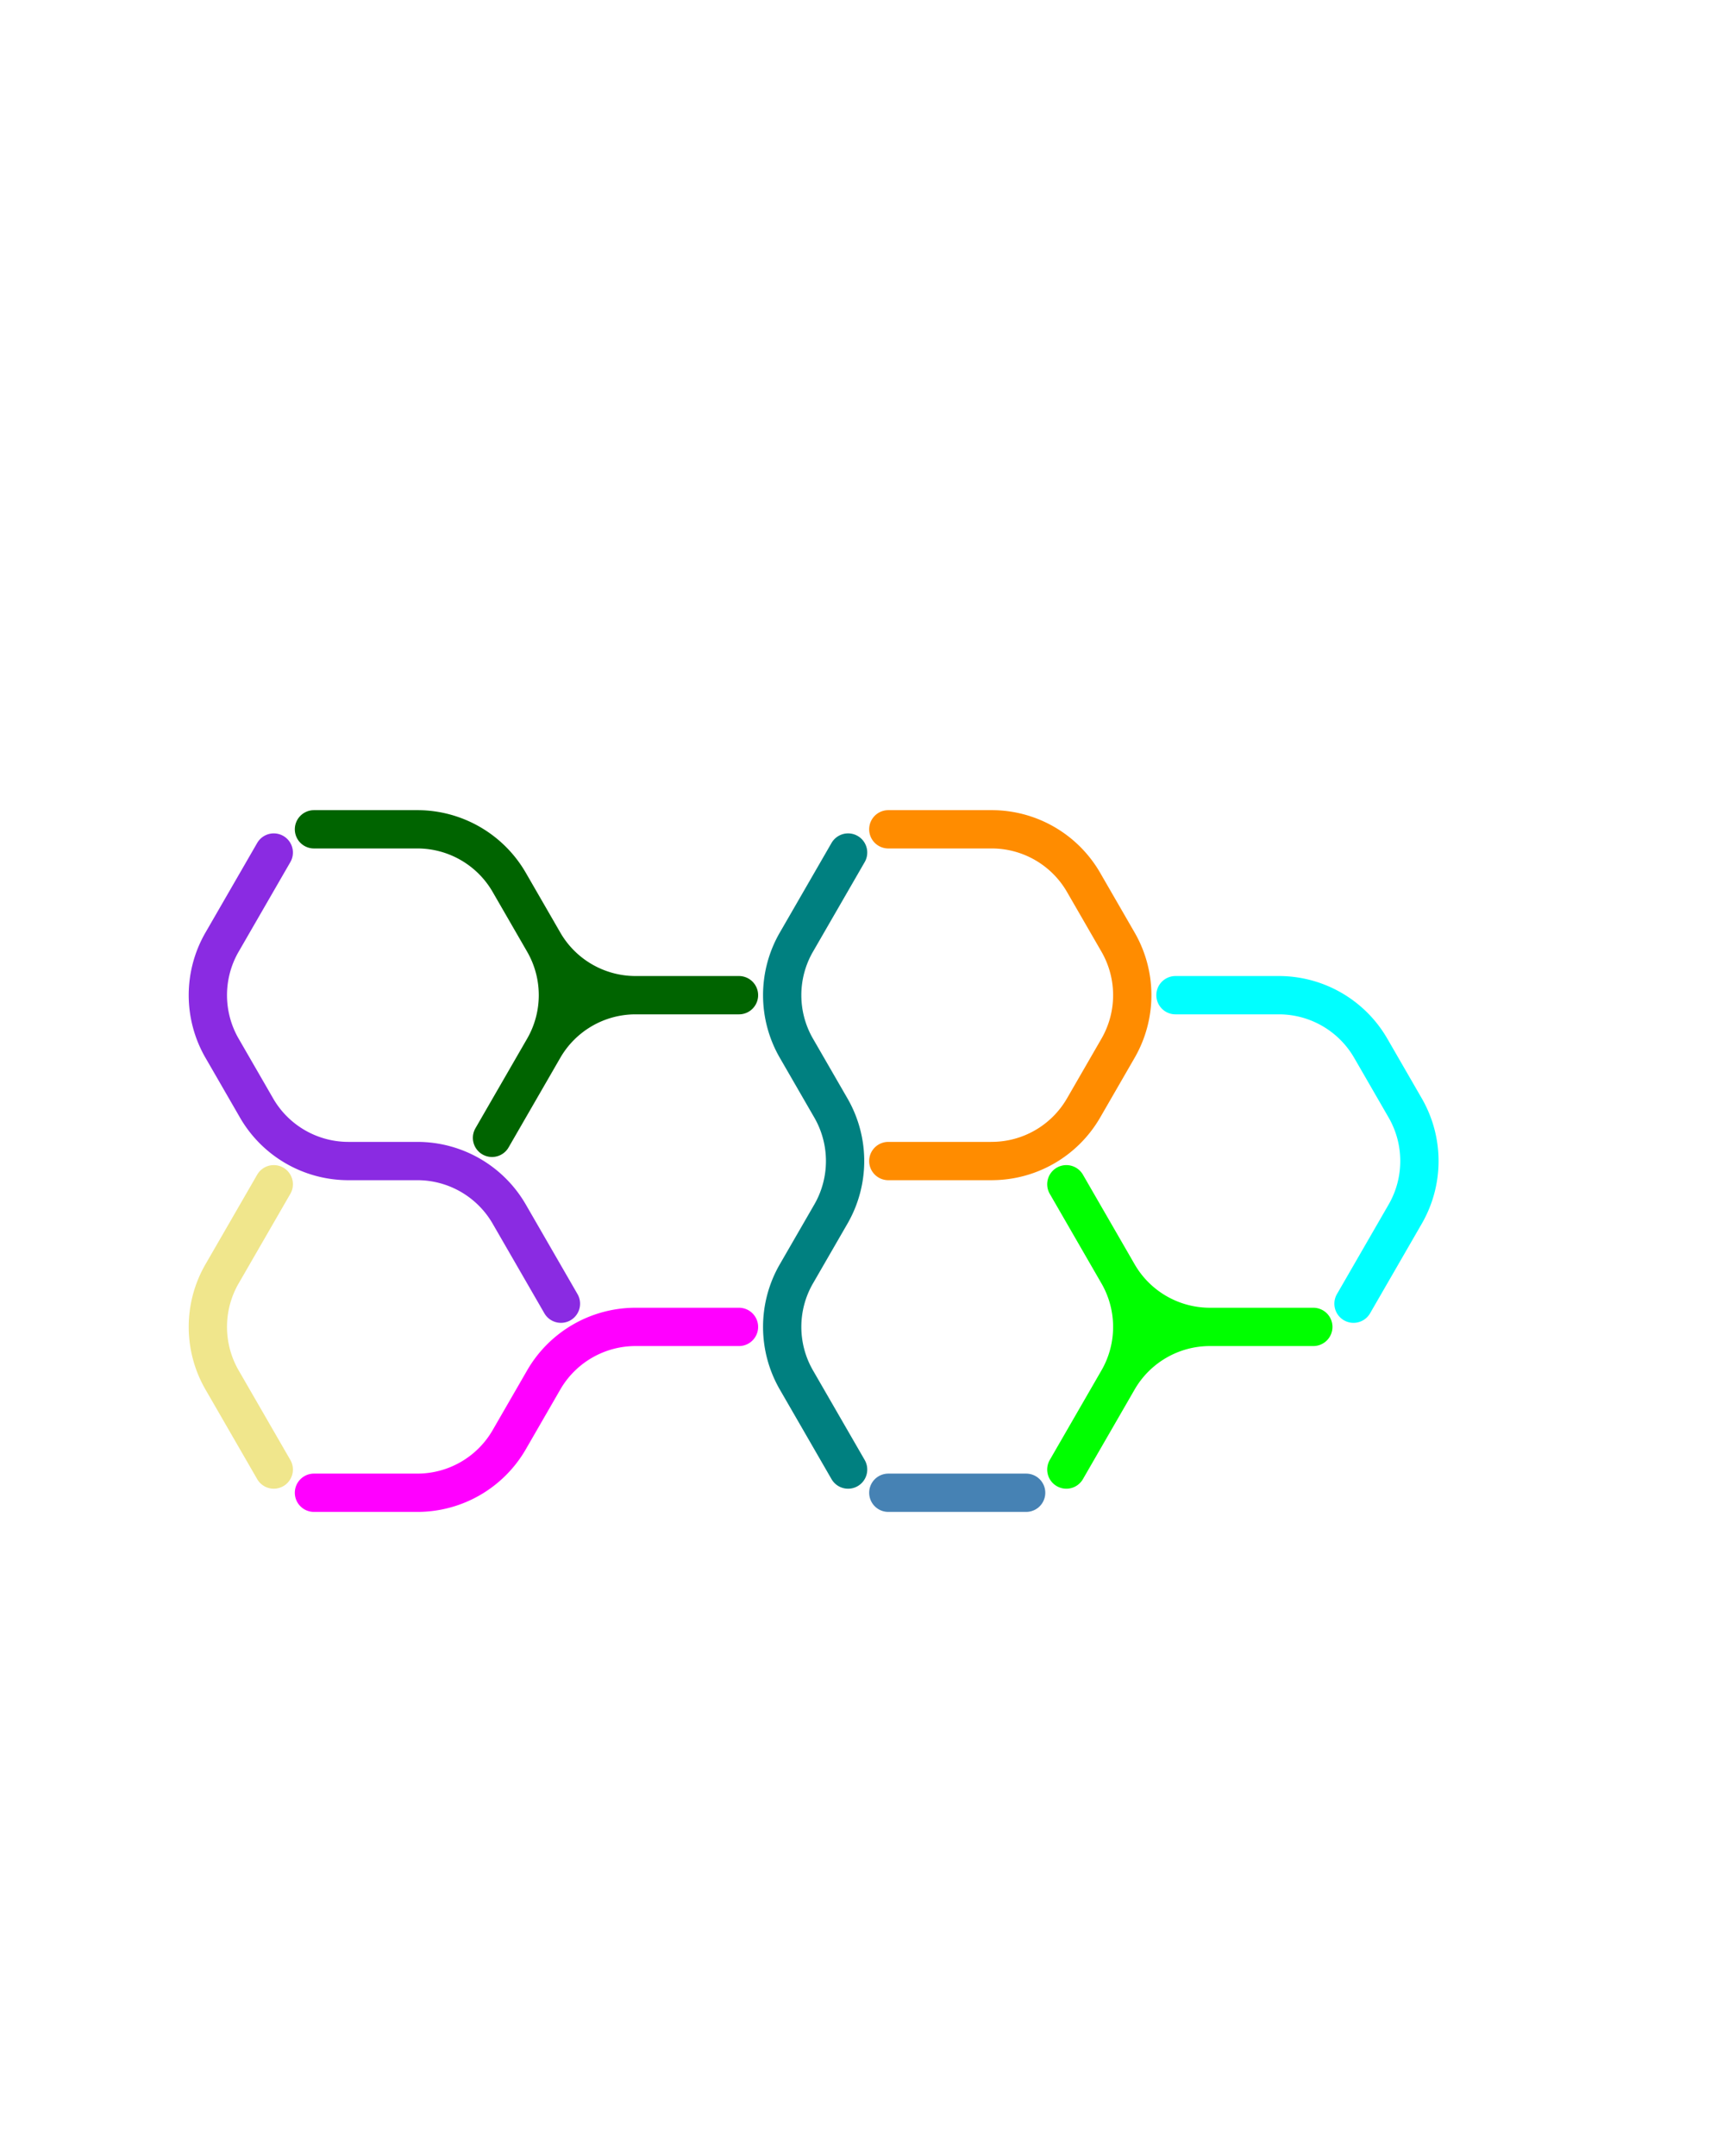 <?xml version="1.0" standalone="no"?>
<!-- Created by Polyform Puzzler (http://puzzler.sourceforge.net/) -->
<svg width="90.000" height="112.583"
     viewBox="0 0 90.000 112.583"
     xmlns="http://www.w3.org/2000/svg"
     xmlns:xlink="http://www.w3.org/1999/xlink">
<g>
<path stroke="cyan" stroke-width="2" stroke-linecap="round"
      fill="none" d="M 61.400,51.962 l 5.400,0.000 M 66.800,51.962 a 5.543,5.543 0 0,1 4.800,2.771 M 73.400,57.850 a 5.543,5.543 0 0,1 0.000,5.543 M 73.400,57.850 l -1.800,-3.118 M 73.400,63.393 l -2.700,4.677">
<desc>C3</desc>
</path>
<path stroke="darkorange" stroke-width="2" stroke-linecap="round"
      fill="none" d="M 46.400,43.301 l 5.400,0.000 M 46.400,60.622 l 5.400,0.000 M 51.800,43.301 a 5.543,5.543 0 0,1 4.800,2.771 M 56.600,57.850 a 5.543,5.543 0 0,1 -4.800,2.771 M 58.400,49.190 a 5.543,5.543 0 0,1 0.000,5.543 M 58.400,49.190 l -1.800,-3.118 M 58.400,54.733 l -1.800,3.118">
<desc>C4</desc>
</path>
<path stroke="steelblue" stroke-width="2" stroke-linecap="round"
      fill="none" d="M 46.400,77.942 l 7.200,0.000">
<desc>I1</desc>
</path>
<path stroke="khaki" stroke-width="2" stroke-linecap="round"
      fill="none" d="M 11.600,72.053 a 5.543,5.543 0 0,1 0.000,-5.543 M 14.300,61.834 l -2.700,4.677 M 14.300,76.730 l -2.700,-4.677">
<desc>L2</desc>
</path>
<path stroke="blueviolet" stroke-width="2" stroke-linecap="round"
      fill="none" d="M 11.600,54.733 a 5.543,5.543 0 0,1 0.000,-5.543 M 13.400,57.850 l -1.800,-3.118 M 14.300,44.514 l -2.700,4.677 M 18.200,60.622 a 5.543,5.543 0 0,1 -4.800,-2.771 M 18.200,60.622 l 3.600,0.000 M 21.800,60.622 a 5.543,5.543 0 0,1 4.800,2.771 M 29.300,68.070 l -2.700,-4.677">
<desc>P4</desc>
</path>
<path stroke="magenta" stroke-width="2" stroke-linecap="round"
      fill="none" d="M 16.400,77.942 l 5.400,0.000 M 26.600,75.171 a 5.543,5.543 0 0,1 -4.800,2.771 M 28.400,72.053 a 5.543,5.543 0 0,1 4.800,-2.771 M 28.400,72.053 l -1.800,3.118 M 33.200,69.282 l 5.400,0.000">
<desc>S3</desc>
</path>
<path stroke="teal" stroke-width="2" stroke-linecap="round"
      fill="none" d="M 41.600,54.733 a 5.543,5.543 0 0,1 0.000,-5.543 M 41.600,72.053 a 5.543,5.543 0 0,1 0.000,-5.543 M 43.400,57.850 a 5.543,5.543 0 0,1 0.000,5.543 M 43.400,57.850 l -1.800,-3.118 M 43.400,63.393 l -1.800,3.118 M 44.300,44.514 l -2.700,4.677 M 44.300,76.730 l -2.700,-4.677">
<desc>W4</desc>
</path>
<path stroke="lime" stroke-width="2" stroke-linecap="round"
      fill="none" d="M 58.400,66.511 a 5.543,5.543 0 0,1 0.000,5.543 M 58.400,66.511 l -2.700,-4.677 M 58.400,72.053 a 5.543,5.543 0 0,1 4.800,-2.771 M 58.400,72.053 l -2.700,4.677 M 63.200,69.282 a 5.543,5.543 0 0,1 -4.800,-2.771 M 63.200,69.282 l 5.400,0.000">
<desc>Y3</desc>
</path>
<path stroke="darkgreen" stroke-width="2" stroke-linecap="round"
      fill="none" d="M 16.400,43.301 l 5.400,0.000 M 21.800,43.301 a 5.543,5.543 0 0,1 4.800,2.771 M 28.400,49.190 a 5.543,5.543 0 0,1 0.000,5.543 M 28.400,49.190 l -1.800,-3.118 M 28.400,54.733 a 5.543,5.543 0 0,1 4.800,-2.771 M 28.400,54.733 l -2.700,4.677 M 33.200,51.962 a 5.543,5.543 0 0,1 -4.800,-2.771 M 33.200,51.962 l 5.400,0.000">
<desc>Y4</desc>
</path>
</g>
</svg>
